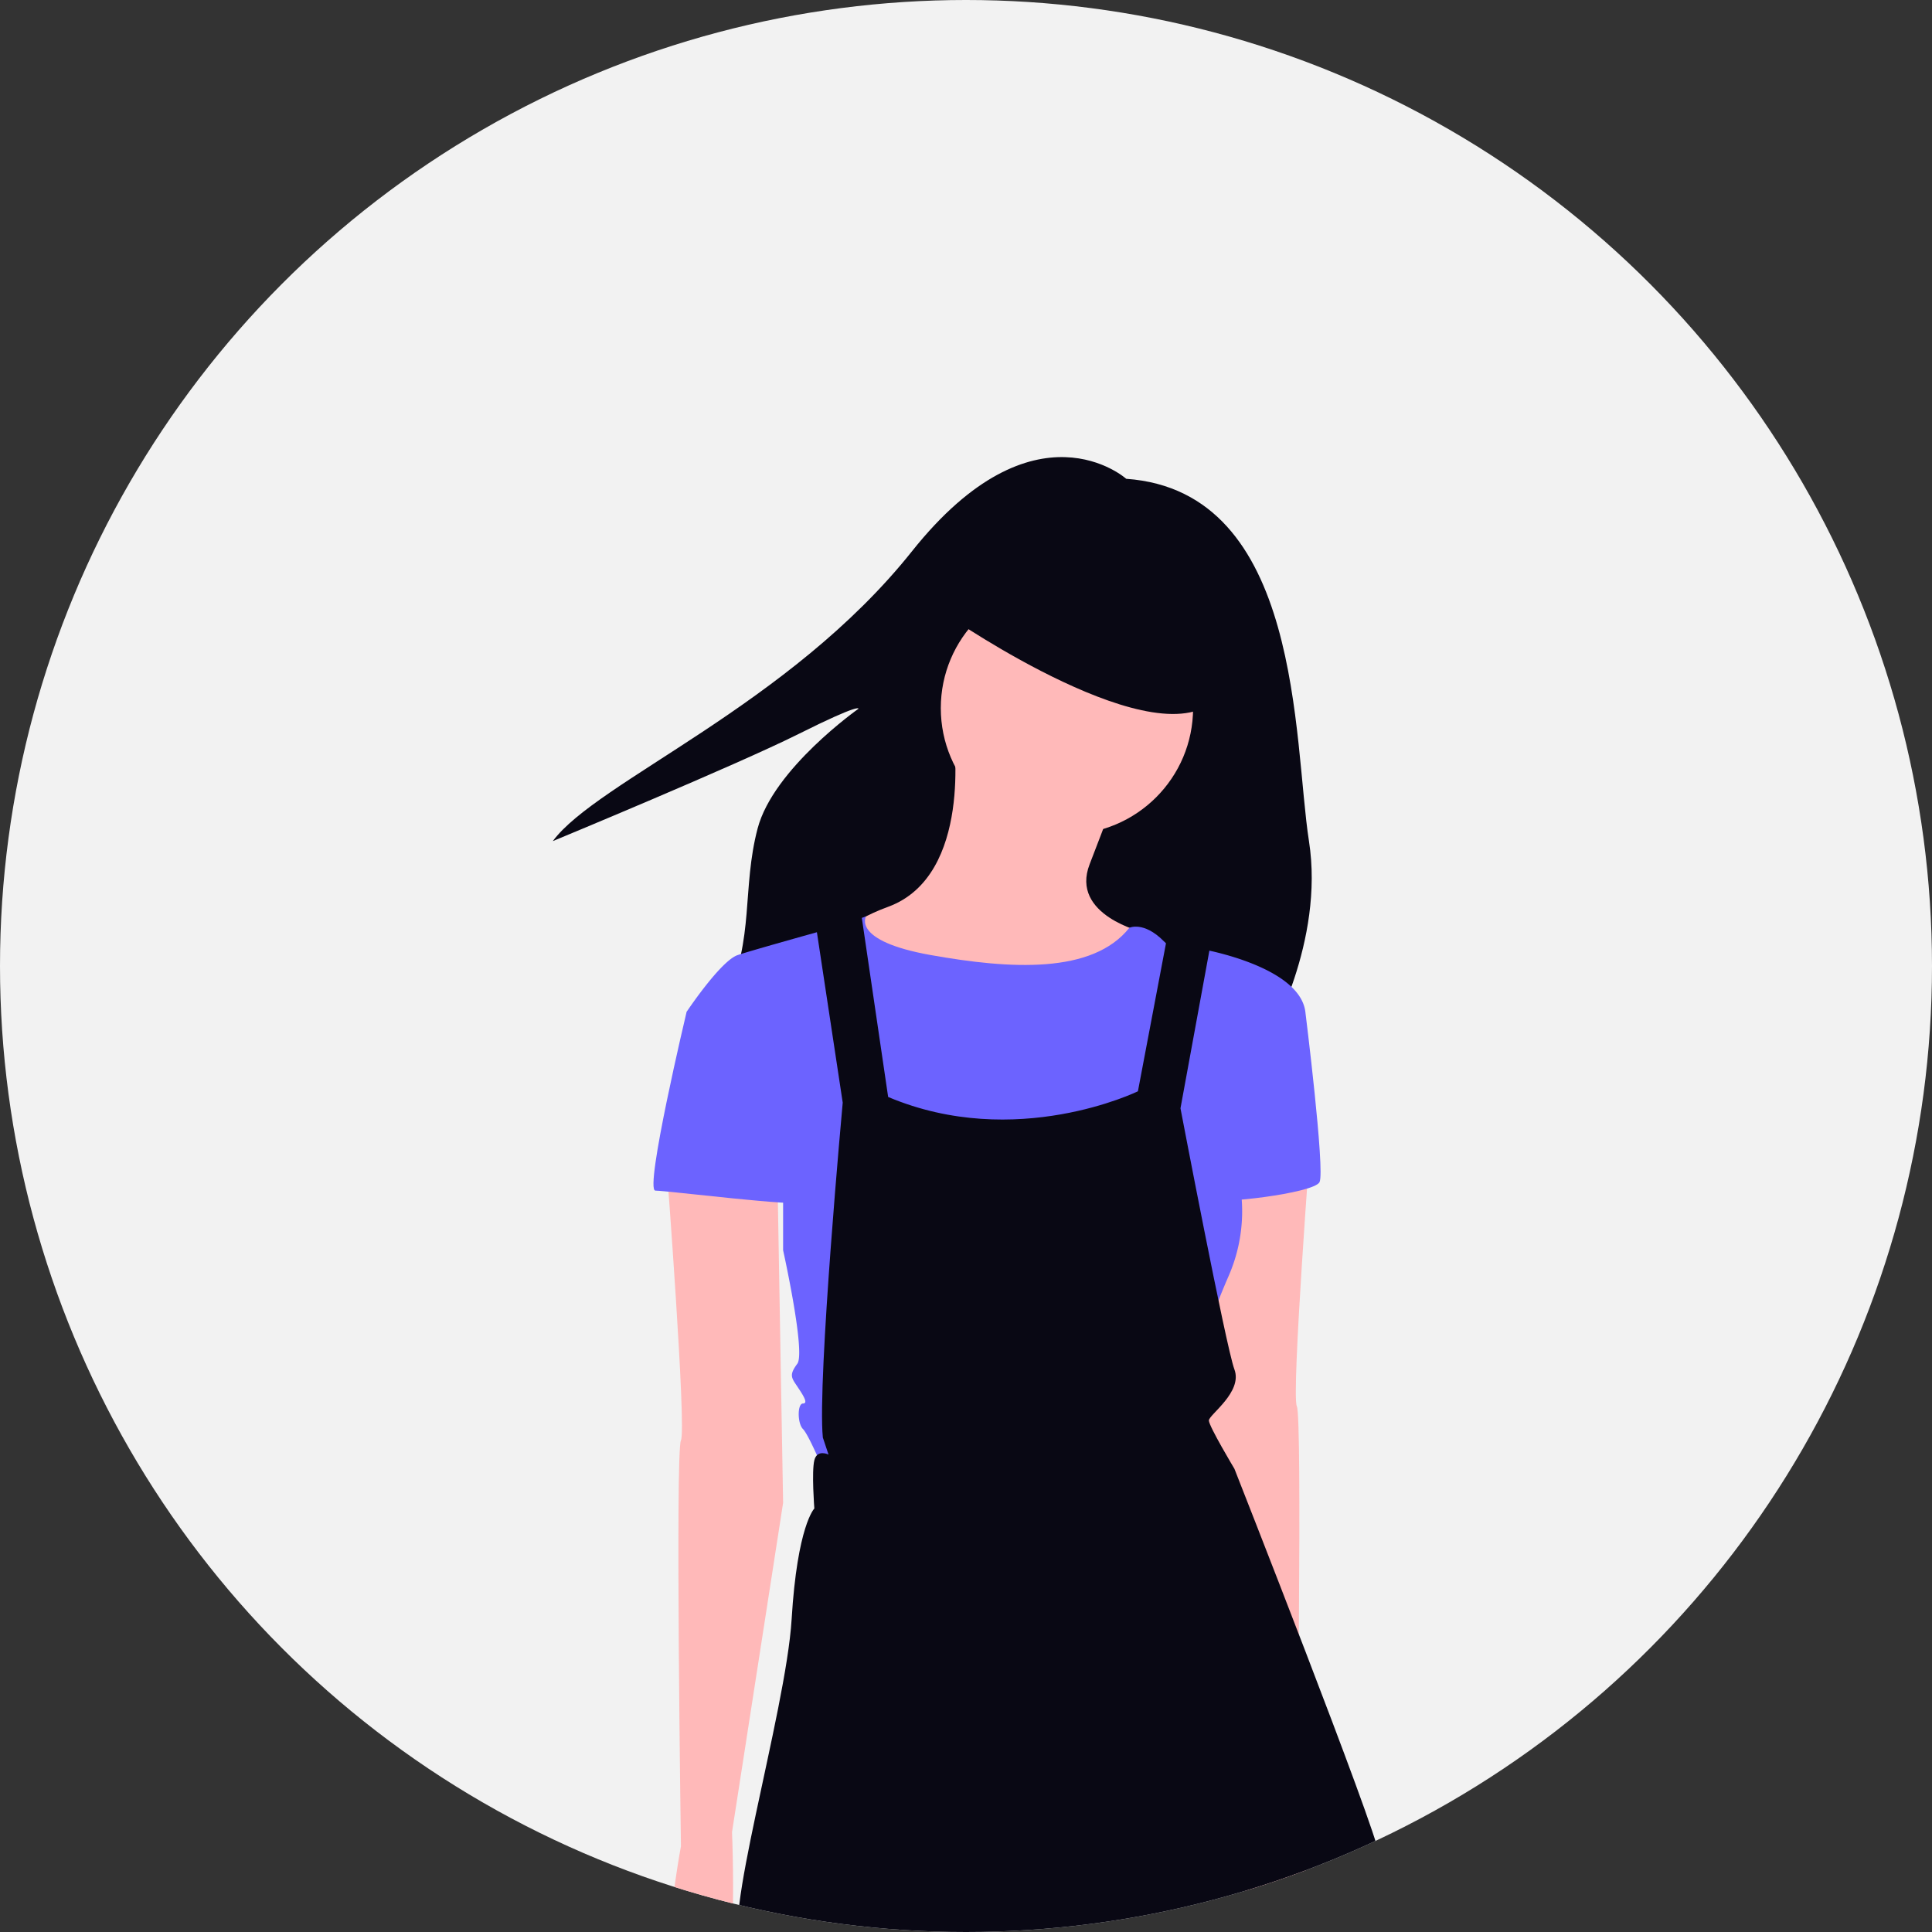<svg xmlns="http://www.w3.org/2000/svg" xmlns:xlink="http://www.w3.org/1999/xlink" width="640" height="640" viewBox="0 0 640 640" role="img" artist="Katerina Limpitsouni" source="https://undraw.co/"><rect x="0" y="0" width="640" height="640" fill="#333333" stroke="none"/><defs><clipPath id="a-53"><circle cx="320" cy="320" r="320" transform="translate(-17355 -6339)" fill="none" stroke="#707070" stroke-width="1"/></clipPath></defs><g transform="translate(-694 -110)"><circle cx="320" cy="320" r="320" transform="translate(694 110)" fill="#f2f2f2"/><g transform="translate(18049 6449)" clip-path="url(#a-53)"><path d="M697.018,68.443s-30.266-27.136-70.97,24-104.364,76.188-118.98,96.018c0,0,60.534-25.049,81.408-35.485s19.832-8.349,19.832-8.349-28.18,19.832-33.4,39.663-1.044,36.529-10.436,56.359,179.513,13.567,179.513,13.567,18.787-32.35,13.567-65.752S755.464,72.617,697.018,68.443Z" transform="translate(-17678.941 -6248.833)" fill="#090814"/><path d="M625.971,139.83s6.582,46.07-21.625,56.412-17.865,24.445-17.865,24.445l42.31,20.684,45.131-14.1L688.965,204.7S664.52,199.063,671.1,182.14s8.462-22.565,8.462-22.565Z" transform="translate(-17665.141 -6234.853)" fill="#ffb9b9"/><path d="M726.124,251.578s-6.582,86.5-4.7,90.26,0,134.45,0,134.45,13.163,70.515-3.761,74.277S704.5,471.587,704.5,471.587L687.575,362.523l1.88-108.124Z" transform="translate(-17646.828 -6214.972)" fill="#ffb9b9"/><ellipse cx="41.786" cy="41.786" rx="41.786" ry="41.786" transform="translate(-17043.348 -6146.212)" fill="#ffb9b9"/><path d="M584.607,194.763l12.42-4.338s-4.9,8.1,21.428,12.8,53.589,6.366,65.816-9.039c0,0,4.7-2.242,11.279,4.338s10.342,4.7,10.342,4.7l-4.7,24.445-9.4,45.131-12.223,33.848-34.787-7.521L607.17,271.856l-14.1-36.669V201.345Z" transform="translate(-17665.145 -6225.853)" fill="#6c63ff"/><path d="M706.412,207.4l9.4-6.582s31.967,5.641,33.848,20.684l-24.446,47.013a53.521,53.521,0,0,1-.941,40.429c-9.4,21.625-8.462,26.326-8.462,26.326l-6.582,28.207-119.406,9.4s-4.7-11.279-6.582-13.163-1.88-8.462,0-8.462,0-2.821-1.88-5.641-2.821-3.761,0-7.521-4.7-37.608-4.7-37.608V263.809L544.7,221.5s11.279-16.924,16.924-18.8,32.474-9.3,32.474-9.3l6.073,8.94,8.462,68.047,12.222,41.369,51.464-8.744,19.992-33.565,13.163-39.488Z" transform="translate(-17672.246 -6225.323)" fill="#6c63ff"/><path d="M715.874,212.466l7.521,5.641s6.582,52.652,4.7,56.412-34.787,7.521-35.728,5.641S715.874,212.466,715.874,212.466Z" transform="translate(-17645.98 -6221.93)" fill="#6c63ff"/><path d="M584.452,190.684l9.4,62.053s-8.462,92.14-6.582,110.944l1.88,5.641s-3.761-1.88-4.7,1.88,0,15.989,0,15.989-5.641,5.641-7.521,36.669-24.445,105.3-15.989,108.124,59.233,16.924,86.5,14.1,125.053-35.733,124.116-44.195-47.95-127.868-47.95-127.868-8.462-14.1-8.462-15.989,11.279-9.4,8.462-16.924-17.866-86.494-17.866-86.494l10.342-56.412-14.1-3.761-10.342,54.537s-40.429,19.745-82.739,1.88l-9.4-63.935Z" transform="translate(-17669.691 -6226.475)" fill="#090814"/><path d="M619.02,109.233s69.576,47.95,88.375,26.325-32.907-40.429-32.907-40.429l-43.249-4.7Z" transform="translate(-17659.023 -6243.642)" fill="#090814"/><path d="M539.134,261.157s6.582,86.5,4.7,90.26,0,134.45,0,134.45-13.163,70.515,3.761,74.277,13.163-78.977,13.163-78.977L577.682,372.1,575.8,263.977Z" transform="translate(-17673.266 -6213.268)" fill="#ffb9b9"/><path d="M553.875,214.861l-7.521,2.821s-14.1,59.233-10.342,59.233,48.891,5.641,48.891,3.761-8.462-47.95-8.462-47.95Z" transform="translate(-17673.906 -6221.505)" fill="#6c63ff"/></g></g></svg>